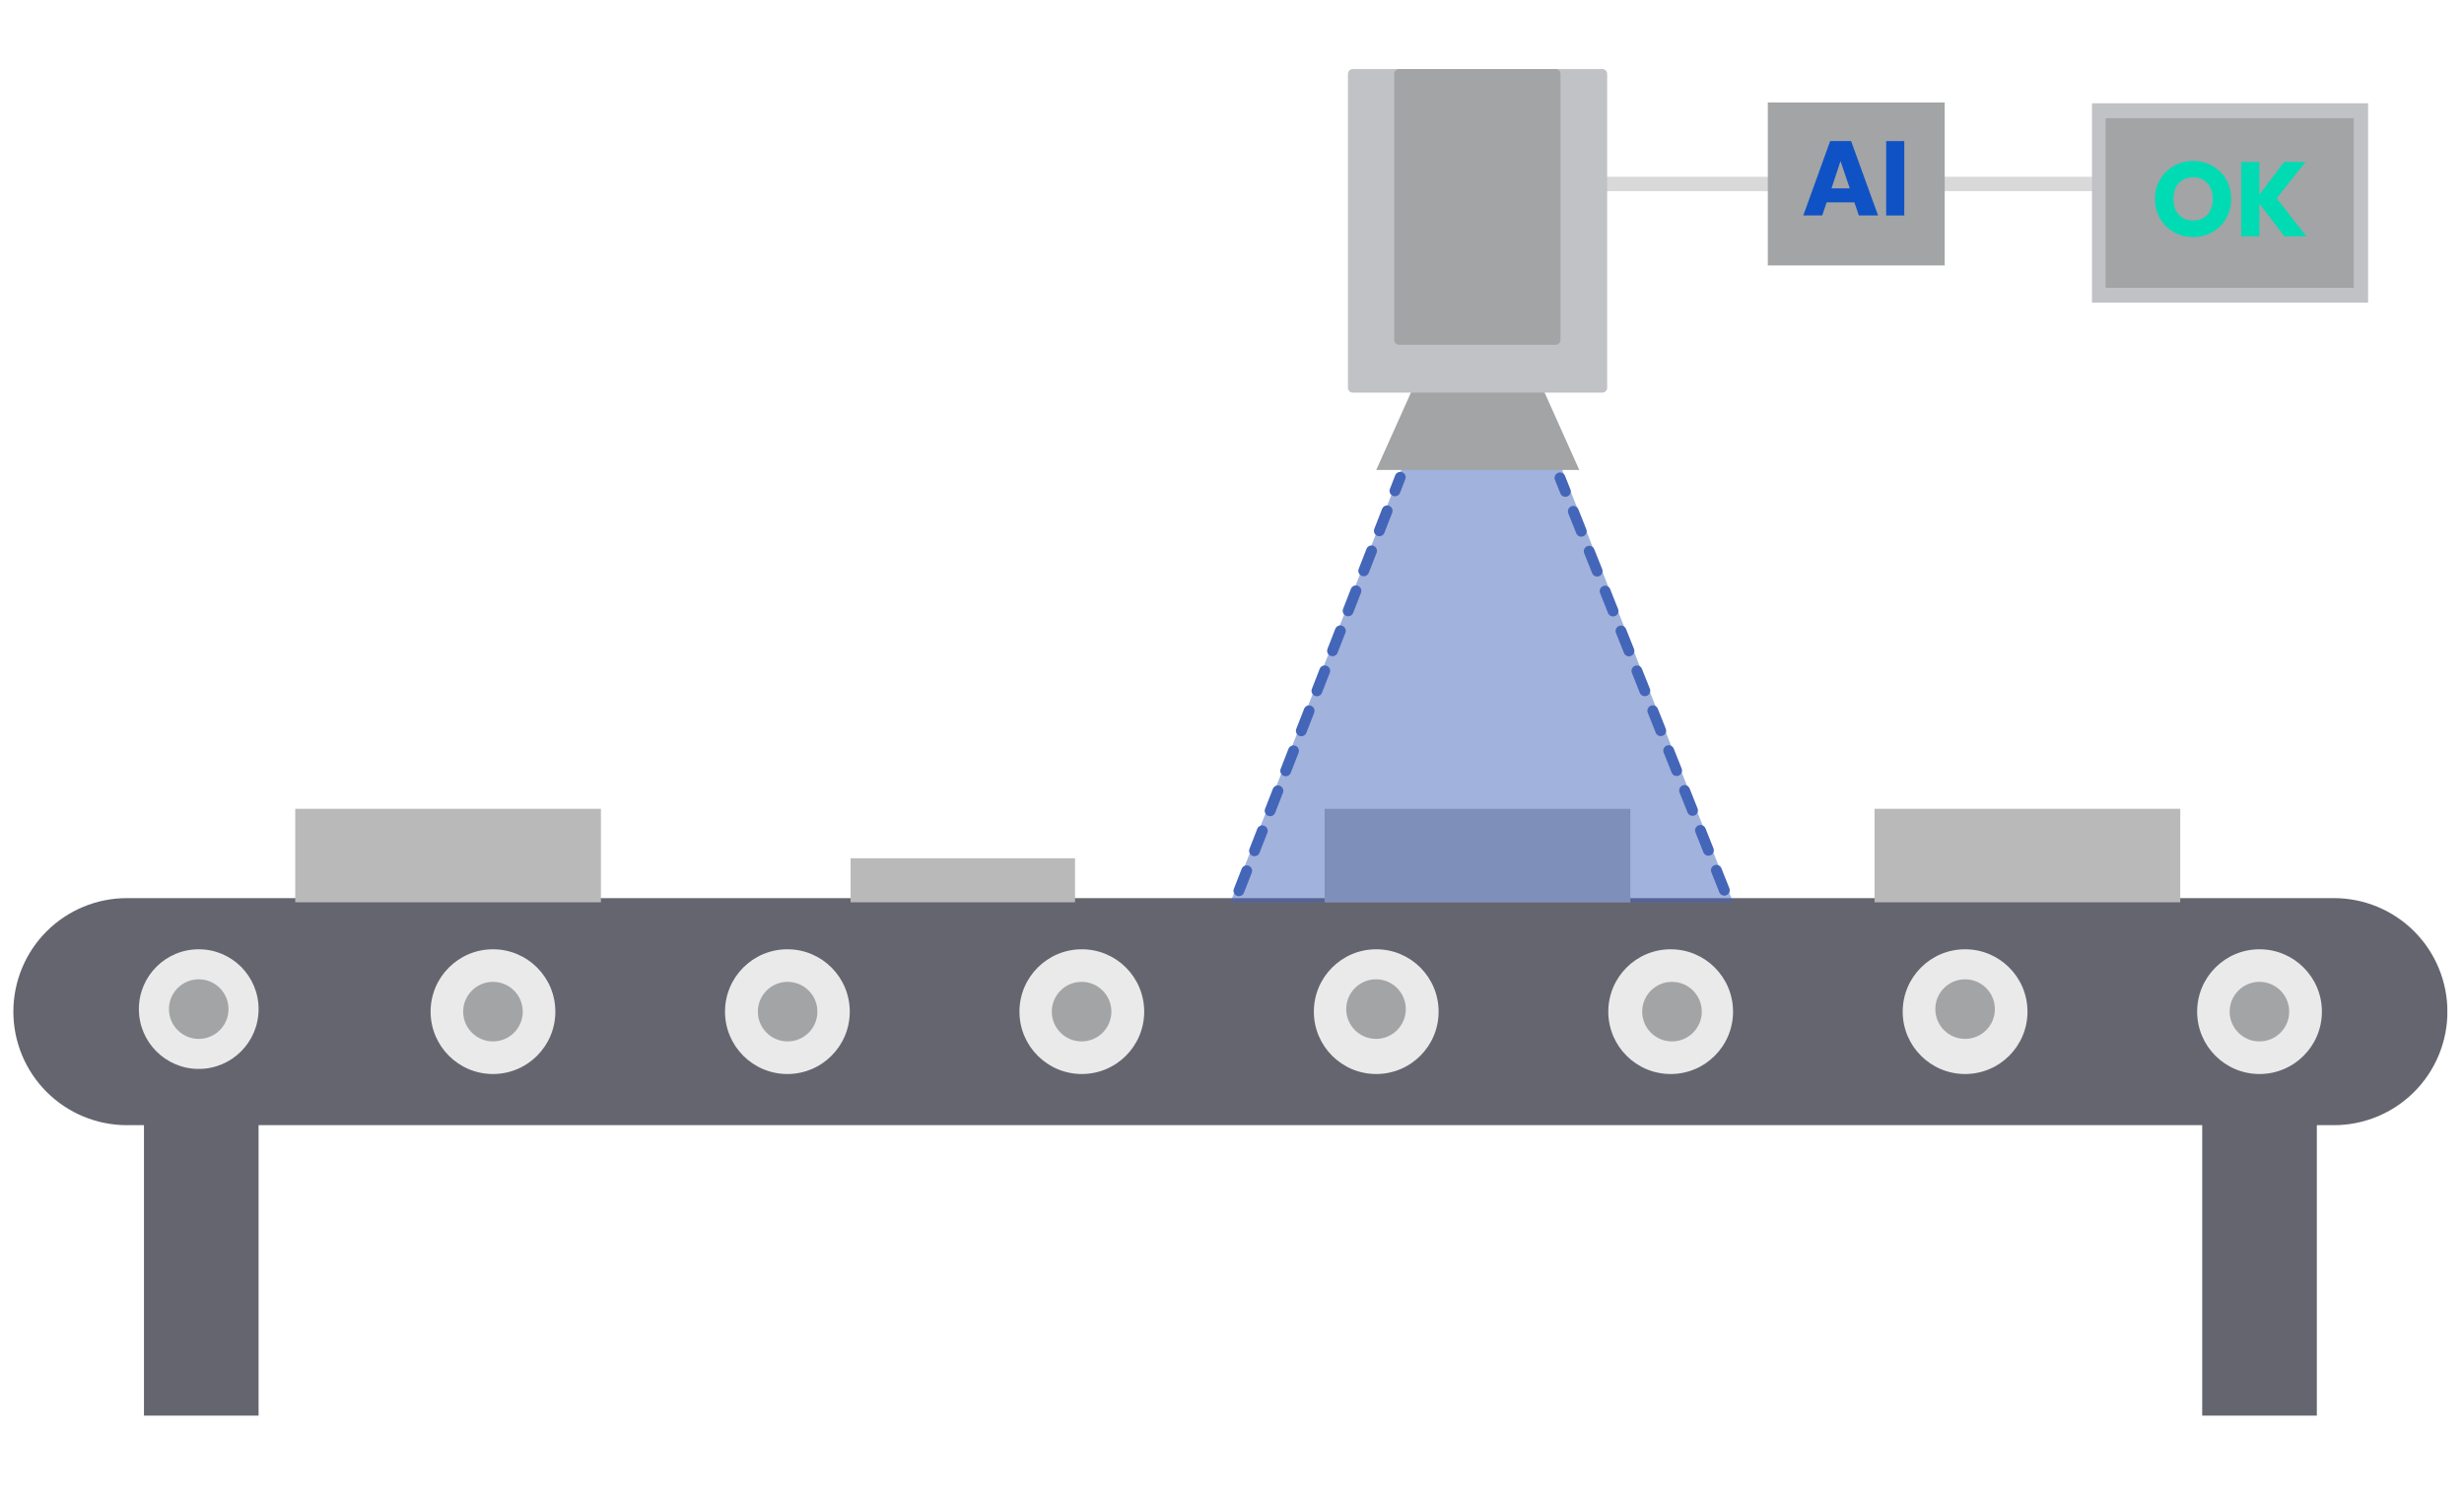 <svg xmlns="http://www.w3.org/2000/svg" xmlns:xlink="http://www.w3.org/1999/xlink" width="510" zoomAndPan="magnify" viewBox="0 0 382.5 232.5" height="310" preserveAspectRatio="xMidYMid meet" version="1.2"><defs><clipPath id="40241e8977"><path d="M 2.074 139.43 L 380 139.43 L 380 174.68 L 2.074 174.68 Z M 2.074 139.43 "/></clipPath><clipPath id="e59d76e689"><path d="M 19.699 139.43 L 362.301 139.43 C 366.977 139.43 371.461 141.285 374.766 144.59 C 378.07 147.895 379.926 152.379 379.926 157.055 C 379.926 161.727 378.07 166.211 374.766 169.516 C 371.461 172.82 366.977 174.68 362.301 174.68 L 19.699 174.68 C 15.023 174.68 10.543 172.82 7.234 169.516 C 3.93 166.211 2.074 161.727 2.074 157.055 C 2.074 152.379 3.93 147.895 7.234 144.59 C 10.543 141.285 15.023 139.43 19.699 139.43 Z M 19.699 139.43 "/></clipPath><clipPath id="b011c76886"><path d="M 21.559 147.371 L 40.141 147.371 L 40.141 165.949 L 21.559 165.949 Z M 21.559 147.371 "/></clipPath><clipPath id="63ae5898f2"><path d="M 30.852 147.371 C 25.719 147.371 21.559 151.527 21.559 156.66 C 21.559 161.789 25.719 165.949 30.852 165.949 C 35.98 165.949 40.141 161.789 40.141 156.66 C 40.141 151.527 35.98 147.371 30.852 147.371 Z M 30.852 147.371 "/></clipPath><clipPath id="5f030a86c6"><path d="M 66.844 147.371 L 86.211 147.371 L 86.211 166.738 L 66.844 166.738 Z M 66.844 147.371 "/></clipPath><clipPath id="a577b845e8"><path d="M 76.527 147.371 C 71.18 147.371 66.844 151.707 66.844 157.055 C 66.844 162.402 71.18 166.738 76.527 166.738 C 81.875 166.738 86.211 162.402 86.211 157.055 C 86.211 151.707 81.875 147.371 76.527 147.371 Z M 76.527 147.371 "/></clipPath><clipPath id="1dfaf12a94"><path d="M 112.547 147.371 L 131.914 147.371 L 131.914 166.738 L 112.547 166.738 Z M 112.547 147.371 "/></clipPath><clipPath id="ca4b2e69c5"><path d="M 122.23 147.371 C 116.883 147.371 112.547 151.707 112.547 157.055 C 112.547 162.402 116.883 166.738 122.23 166.738 C 127.582 166.738 131.914 162.402 131.914 157.055 C 131.914 151.707 127.582 147.371 122.23 147.371 Z M 122.23 147.371 "/></clipPath><clipPath id="c0590a513d"><path d="M 158.254 147.371 L 177.621 147.371 L 177.621 166.738 L 158.254 166.738 Z M 158.254 147.371 "/></clipPath><clipPath id="874a97ec89"><path d="M 167.938 147.371 C 162.59 147.371 158.254 151.707 158.254 157.055 C 158.254 162.402 162.59 166.738 167.938 166.738 C 173.285 166.738 177.621 162.402 177.621 157.055 C 177.621 151.707 173.285 147.371 167.938 147.371 Z M 167.938 147.371 "/></clipPath><clipPath id="3cff97628b"><path d="M 203.957 147.371 L 223.324 147.371 L 223.324 166.738 L 203.957 166.738 Z M 203.957 147.371 "/></clipPath><clipPath id="92cae0a2cf"><path d="M 213.641 147.371 C 208.293 147.371 203.957 151.707 203.957 157.055 C 203.957 162.402 208.293 166.738 213.641 166.738 C 218.992 166.738 223.324 162.402 223.324 157.055 C 223.324 151.707 218.992 147.371 213.641 147.371 Z M 213.641 147.371 "/></clipPath><clipPath id="cd4bb0db8c"><path d="M 249.664 147.371 L 269.031 147.371 L 269.031 166.738 L 249.664 166.738 Z M 249.664 147.371 "/></clipPath><clipPath id="138cee55c2"><path d="M 259.348 147.371 C 254 147.371 249.664 151.707 249.664 157.055 C 249.664 162.402 254 166.738 259.348 166.738 C 264.695 166.738 269.031 162.402 269.031 157.055 C 269.031 151.707 264.695 147.371 259.348 147.371 Z M 259.348 147.371 "/></clipPath><clipPath id="7d87bf36ce"><path d="M 295.367 147.371 L 314.738 147.371 L 314.738 166.738 L 295.367 166.738 Z M 295.367 147.371 "/></clipPath><clipPath id="95fbd6f69b"><path d="M 305.051 147.371 C 299.703 147.371 295.367 151.707 295.367 157.055 C 295.367 162.402 299.703 166.738 305.051 166.738 C 310.402 166.738 314.738 162.402 314.738 157.055 C 314.738 151.707 310.402 147.371 305.051 147.371 Z M 305.051 147.371 "/></clipPath><clipPath id="84dccdbebc"><path d="M 341.074 147.371 L 360.441 147.371 L 360.441 166.738 L 341.074 166.738 Z M 341.074 147.371 "/></clipPath><clipPath id="6bbf617c14"><path d="M 350.758 147.371 C 345.41 147.371 341.074 151.707 341.074 157.055 C 341.074 162.402 345.41 166.738 350.758 166.738 C 356.105 166.738 360.441 162.402 360.441 157.055 C 360.441 151.707 356.105 147.371 350.758 147.371 Z M 350.758 147.371 "/></clipPath><clipPath id="4ce3c11069"><path d="M 22.348 172.293 L 40.141 172.293 L 40.141 219.777 L 22.348 219.777 Z M 22.348 172.293 "/></clipPath><clipPath id="304105586c"><path d="M 341.859 172.293 L 359.656 172.293 L 359.656 219.777 L 341.859 219.777 Z M 341.859 172.293 "/></clipPath><clipPath id="f6f6181e6a"><path d="M 45.828 125.562 L 93.312 125.562 L 93.312 140.078 L 45.828 140.078 Z M 45.828 125.562 "/></clipPath><clipPath id="4ae30c7942"><path d="M 205.629 125.562 L 253.113 125.562 L 253.113 140.078 L 205.629 140.078 Z M 205.629 125.562 "/></clipPath><clipPath id="e4e75cca31"><path d="M 290.996 125.562 L 338.48 125.562 L 338.48 140.078 L 290.996 140.078 Z M 290.996 125.562 "/></clipPath><filter x="0%" y="0%" width="100%" filterUnits="objectBoundingBox" id="6aa4f4e1b4" height="100%"><feColorMatrix values="0 0 0 0 1 0 0 0 0 1 0 0 0 0 1 0 0 0 1 0" type="matrix" in="SourceGraphic"/></filter><clipPath id="b3ce584268"><path d="M 1 0.34 L 79.031 0.34 L 79.031 99.098 L 1 99.098 Z M 1 0.34 "/></clipPath><clipPath id="7cf9623f1c"><path d="M 40.016 0.34 L 79.031 99.082 L 1 99.082 Z M 40.016 0.34 "/></clipPath><clipPath id="478b5b66bd"><rect x="0" width="80" y="0" height="100"/></clipPath><clipPath id="9cba12a810"><path d="M 213.641 58.707 L 245.211 58.707 L 245.211 72.961 L 213.641 72.961 Z M 213.641 58.707 "/></clipPath><clipPath id="4e7f32cf3f"><path d="M 220.031 58.707 L 238.773 58.707 L 245.164 72.961 L 213.641 72.961 Z M 220.031 58.707 "/></clipPath><clipPath id="38c2d22f5f"><path d="M 191 73 L 219 73 L 219 140 L 191 140 Z M 191 73 "/></clipPath><clipPath id="26b4c43539"><path d="M 171.527 93.195 L 218.133 72.754 L 238.574 119.355 L 191.973 139.801 Z M 171.527 93.195 "/></clipPath><clipPath id="d9e7d7c778"><path d="M 171.527 93.195 L 218.133 72.754 L 238.574 119.355 L 191.973 139.801 Z M 171.527 93.195 "/></clipPath><clipPath id="2bc1e40939"><path d="M 241 73 L 269 73 L 269 140 L 241 140 Z M 241 73 "/></clipPath><clipPath id="3b92b5067c"><path d="M 221.699 119.434 L 241.809 72.684 L 288.559 92.789 L 268.449 139.539 Z M 221.699 119.434 "/></clipPath><clipPath id="d196b3d63d"><path d="M 221.699 119.434 L 241.809 72.684 L 288.559 92.789 L 268.449 139.539 Z M 221.699 119.434 "/></clipPath><clipPath id="76a4769d33"><path d="M 274.426 15.91 L 301.887 15.91 L 301.887 41.207 L 274.426 41.207 Z M 274.426 15.91 "/></clipPath><clipPath id="36553a8490"><path d="M 324.75 16.039 L 367.613 16.039 L 367.613 46.984 L 324.75 46.984 Z M 324.75 16.039 "/></clipPath><clipPath id="c311d5766d"><path d="M 326.863 18.352 L 365.383 18.352 L 365.383 44.676 L 326.863 44.676 Z M 326.863 18.352 "/></clipPath><clipPath id="34094e6c20"><path d="M 209.246 10.719 L 249.488 10.719 L 249.488 61 L 209.246 61 Z M 209.246 10.719 "/></clipPath><clipPath id="b371e6baef"><path d="M 209.996 10.719 L 248.738 10.719 C 248.938 10.719 249.129 10.797 249.27 10.938 C 249.41 11.078 249.488 11.27 249.488 11.469 L 249.488 60.203 C 249.488 60.402 249.41 60.594 249.27 60.734 C 249.129 60.875 248.938 60.953 248.738 60.953 L 209.996 60.953 C 209.797 60.953 209.605 60.875 209.465 60.734 C 209.328 60.594 209.246 60.402 209.246 60.203 L 209.246 11.469 C 209.246 11.27 209.328 11.078 209.465 10.938 C 209.605 10.797 209.797 10.719 209.996 10.719 Z M 209.996 10.719 "/></clipPath><clipPath id="d40970d43e"><path d="M 216.434 10.719 L 242.242 10.719 L 242.242 53.566 L 216.434 53.566 Z M 216.434 10.719 "/></clipPath><clipPath id="0af55ab1df"><path d="M 217.184 10.719 L 241.496 10.719 C 241.691 10.719 241.883 10.797 242.023 10.938 C 242.164 11.078 242.242 11.27 242.242 11.469 L 242.242 52.781 C 242.242 52.98 242.164 53.172 242.023 53.309 C 241.883 53.449 241.691 53.531 241.496 53.531 L 217.184 53.531 C 216.984 53.531 216.793 53.449 216.652 53.309 C 216.512 53.172 216.434 52.98 216.434 52.781 L 216.434 11.469 C 216.434 11.27 216.512 11.078 216.652 10.938 C 216.793 10.797 216.984 10.719 217.184 10.719 Z M 217.184 10.719 "/></clipPath><clipPath id="a36738926b"><path d="M 132.043 133.238 L 166.898 133.238 L 166.898 140.074 L 132.043 140.074 Z M 132.043 133.238 "/></clipPath><clipPath id="37688afa1a"><path d="M 26.227 152.035 L 35.473 152.035 L 35.473 161.285 L 26.227 161.285 Z M 26.227 152.035 "/></clipPath><clipPath id="dc31d2c197"><path d="M 30.852 152.035 C 28.297 152.035 26.227 154.105 26.227 156.66 C 26.227 159.215 28.297 161.285 30.852 161.285 C 33.402 161.285 35.473 159.215 35.473 156.66 C 35.473 154.105 33.402 152.035 30.852 152.035 Z M 30.852 152.035 "/></clipPath><clipPath id="d8b9b95033"><path d="M 71.902 152.43 L 81.152 152.43 L 81.152 161.676 L 71.902 161.676 Z M 71.902 152.43 "/></clipPath><clipPath id="18de5654c5"><path d="M 76.527 152.43 C 73.973 152.43 71.902 154.5 71.902 157.055 C 71.902 159.605 73.973 161.676 76.527 161.676 C 79.082 161.676 81.152 159.605 81.152 157.055 C 81.152 154.5 79.082 152.43 76.527 152.43 Z M 76.527 152.43 "/></clipPath><clipPath id="462891d323"><path d="M 117.645 152.43 L 126.891 152.43 L 126.891 161.676 L 117.645 161.676 Z M 117.645 152.43 "/></clipPath><clipPath id="c6b6450144"><path d="M 122.266 152.43 C 119.715 152.43 117.645 154.5 117.645 157.055 C 117.645 159.605 119.715 161.676 122.266 161.676 C 124.82 161.676 126.891 159.605 126.891 157.055 C 126.891 154.5 124.82 152.43 122.266 152.43 Z M 122.266 152.43 "/></clipPath><clipPath id="ab5b8cf923"><path d="M 163.277 152.43 L 172.527 152.43 L 172.527 161.676 L 163.277 161.676 Z M 163.277 152.43 "/></clipPath><clipPath id="c9bbd9add3"><path d="M 167.902 152.43 C 165.348 152.43 163.277 154.5 163.277 157.055 C 163.277 159.605 165.348 161.676 167.902 161.676 C 170.457 161.676 172.527 159.605 172.527 157.055 C 172.527 154.5 170.457 152.43 167.902 152.43 Z M 167.902 152.43 "/></clipPath><clipPath id="a3b205e661"><path d="M 208.984 152.035 L 218.23 152.035 L 218.23 161.285 L 208.984 161.285 Z M 208.984 152.035 "/></clipPath><clipPath id="0e5e81e687"><path d="M 213.605 152.035 C 211.055 152.035 208.984 154.105 208.984 156.66 C 208.984 159.215 211.055 161.285 213.605 161.285 C 216.16 161.285 218.23 159.215 218.23 156.66 C 218.23 154.105 216.16 152.035 213.605 152.035 Z M 213.605 152.035 "/></clipPath><clipPath id="b8cea217f0"><path d="M 254.926 152.43 L 264.176 152.43 L 264.176 161.676 L 254.926 161.676 Z M 254.926 152.43 "/></clipPath><clipPath id="8a247a617c"><path d="M 259.551 152.43 C 256.996 152.43 254.926 154.5 254.926 157.055 C 254.926 159.605 256.996 161.676 259.551 161.676 C 262.105 161.676 264.176 159.605 264.176 157.055 C 264.176 154.5 262.105 152.43 259.551 152.43 Z M 259.551 152.43 "/></clipPath><clipPath id="cbabdaa60d"><path d="M 300.43 152.035 L 309.676 152.035 L 309.676 161.285 L 300.43 161.285 Z M 300.43 152.035 "/></clipPath><clipPath id="e3d232d1e6"><path d="M 305.051 152.035 C 302.5 152.035 300.43 154.105 300.43 156.66 C 300.43 159.215 302.5 161.285 305.051 161.285 C 307.605 161.285 309.676 159.215 309.676 156.66 C 309.676 154.105 307.605 152.035 305.051 152.035 Z M 305.051 152.035 "/></clipPath><clipPath id="76c0508386"><path d="M 346.121 152.43 L 355.367 152.43 L 355.367 161.676 L 346.121 161.676 Z M 346.121 152.43 "/></clipPath><clipPath id="9f043e318e"><path d="M 350.746 152.43 C 348.191 152.43 346.121 154.5 346.121 157.055 C 346.121 159.605 348.191 161.676 350.746 161.676 C 353.301 161.676 355.367 159.605 355.367 157.055 C 355.367 154.5 353.301 152.43 350.746 152.43 Z M 350.746 152.43 "/></clipPath></defs><g id="2004bcddb1"><g clip-rule="nonzero" clip-path="url(#40241e8977)"><g clip-rule="nonzero" clip-path="url(#e59d76e689)"><path style=" stroke:none;fill-rule:nonzero;fill:#656570;fill-opacity:1;" d="M 2.074 139.43 L 379.91 139.43 L 379.91 174.68 L 2.074 174.68 Z M 2.074 139.43 "/></g></g><g clip-rule="nonzero" clip-path="url(#b011c76886)"><g clip-rule="nonzero" clip-path="url(#63ae5898f2)"><path style=" stroke:none;fill-rule:nonzero;fill:#eaeaea;fill-opacity:1;" d="M 21.559 147.371 L 40.141 147.371 L 40.141 165.949 L 21.559 165.949 Z M 21.559 147.371 "/></g></g><g clip-rule="nonzero" clip-path="url(#5f030a86c6)"><g clip-rule="nonzero" clip-path="url(#a577b845e8)"><path style=" stroke:none;fill-rule:nonzero;fill:#eaeaea;fill-opacity:1;" d="M 66.844 147.371 L 86.211 147.371 L 86.211 166.738 L 66.844 166.738 Z M 66.844 147.371 "/></g></g><g clip-rule="nonzero" clip-path="url(#1dfaf12a94)"><g clip-rule="nonzero" clip-path="url(#ca4b2e69c5)"><path style=" stroke:none;fill-rule:nonzero;fill:#eaeaea;fill-opacity:1;" d="M 112.547 147.371 L 131.914 147.371 L 131.914 166.738 L 112.547 166.738 Z M 112.547 147.371 "/></g></g><g clip-rule="nonzero" clip-path="url(#c0590a513d)"><g clip-rule="nonzero" clip-path="url(#874a97ec89)"><path style=" stroke:none;fill-rule:nonzero;fill:#eaeaea;fill-opacity:1;" d="M 158.254 147.371 L 177.621 147.371 L 177.621 166.738 L 158.254 166.738 Z M 158.254 147.371 "/></g></g><g clip-rule="nonzero" clip-path="url(#3cff97628b)"><g clip-rule="nonzero" clip-path="url(#92cae0a2cf)"><path style=" stroke:none;fill-rule:nonzero;fill:#eaeaea;fill-opacity:1;" d="M 203.957 147.371 L 223.324 147.371 L 223.324 166.738 L 203.957 166.738 Z M 203.957 147.371 "/></g></g><g clip-rule="nonzero" clip-path="url(#cd4bb0db8c)"><g clip-rule="nonzero" clip-path="url(#138cee55c2)"><path style=" stroke:none;fill-rule:nonzero;fill:#eaeaea;fill-opacity:1;" d="M 249.664 147.371 L 269.031 147.371 L 269.031 166.738 L 249.664 166.738 Z M 249.664 147.371 "/></g></g><g clip-rule="nonzero" clip-path="url(#7d87bf36ce)"><g clip-rule="nonzero" clip-path="url(#95fbd6f69b)"><path style=" stroke:none;fill-rule:nonzero;fill:#eaeaea;fill-opacity:1;" d="M 295.367 147.371 L 314.738 147.371 L 314.738 166.738 L 295.367 166.738 Z M 295.367 147.371 "/></g></g><g clip-rule="nonzero" clip-path="url(#84dccdbebc)"><g clip-rule="nonzero" clip-path="url(#6bbf617c14)"><path style=" stroke:none;fill-rule:nonzero;fill:#eaeaea;fill-opacity:1;" d="M 341.074 147.371 L 360.441 147.371 L 360.441 166.738 L 341.074 166.738 Z M 341.074 147.371 "/></g></g><g clip-rule="nonzero" clip-path="url(#4ce3c11069)"><path style=" stroke:none;fill-rule:nonzero;fill:#656570;fill-opacity:1;" d="M 22.348 172.293 L 40.141 172.293 L 40.141 219.766 L 22.348 219.766 Z M 22.348 172.293 "/></g><g clip-rule="nonzero" clip-path="url(#304105586c)"><path style=" stroke:none;fill-rule:nonzero;fill:#656570;fill-opacity:1;" d="M 341.859 172.293 L 359.656 172.293 L 359.656 219.766 L 341.859 219.766 Z M 341.859 172.293 "/></g><g clip-rule="nonzero" clip-path="url(#f6f6181e6a)"><path style=" stroke:none;fill-rule:nonzero;fill:#b9b9b9;fill-opacity:1;" d="M 45.828 140.078 L 45.828 125.562 L 93.285 125.562 L 93.285 140.078 Z M 45.828 140.078 "/></g><g clip-rule="nonzero" clip-path="url(#4ae30c7942)"><path style=" stroke:none;fill-rule:nonzero;fill:#b9b9b9;fill-opacity:1;" d="M 205.629 140.078 L 205.629 125.562 L 253.086 125.562 L 253.086 140.078 Z M 205.629 140.078 "/></g><g clip-rule="nonzero" clip-path="url(#e4e75cca31)"><path style=" stroke:none;fill-rule:nonzero;fill:#b9b9b9;fill-opacity:1;" d="M 290.996 140.078 L 290.996 125.562 L 338.453 125.562 L 338.453 140.078 Z M 290.996 140.078 "/></g><g mask="url(#fc522a293b)" transform="matrix(1,0,0,1,190,41)"><g clip-path="url(#478b5b66bd)"><g clip-rule="nonzero" clip-path="url(#b3ce584268)"><g clip-rule="nonzero" clip-path="url(#7cf9623f1c)"><path style=" stroke:none;fill-rule:nonzero;fill:#4466b9;fill-opacity:1;" d="M 1 0.34 L 79.031 0.34 L 79.031 99.098 L 1 99.098 Z M 1 0.34 "/></g></g></g><mask id="fc522a293b"><g filter="url(#6aa4f4e1b4)"><rect x="0" width="382.5" y="0" height="232.5" style="fill:#000000;fill-opacity:0.5;stroke:none;"/></g></mask></g><path style="fill:none;stroke-width:3;stroke-linecap:butt;stroke-linejoin:miter;stroke:#d9d9d9;stroke-opacity:1;stroke-miterlimit:4;" d="M 0.002 1.502 L 150.439 1.502 " transform="matrix(0.746,0,-0,0.746,234.702,27.441)"/><g clip-rule="nonzero" clip-path="url(#9cba12a810)"><g clip-rule="nonzero" clip-path="url(#4e7f32cf3f)"><path style=" stroke:none;fill-rule:nonzero;fill:#a3a4a5;fill-opacity:1;" d="M 213.641 58.707 L 245.152 58.707 L 245.152 72.961 L 213.641 72.961 Z M 213.641 58.707 "/></g></g><g clip-rule="nonzero" clip-path="url(#38c2d22f5f)"><g clip-rule="nonzero" clip-path="url(#26b4c43539)"><g clip-rule="nonzero" clip-path="url(#d9e7d7c778)"><path style=" stroke:none;fill-rule:nonzero;fill:#4466b9;fill-opacity:1;" d="M 217.031 73.328 C 216.832 73.414 216.668 73.574 216.586 73.793 L 215.766 75.898 C 215.594 76.328 215.809 76.816 216.242 76.984 C 216.457 77.07 216.688 77.059 216.883 76.973 C 217.082 76.887 217.246 76.727 217.328 76.508 L 218.148 74.402 C 218.32 73.969 218.105 73.484 217.672 73.312 C 217.457 73.23 217.227 73.242 217.031 73.328 Z M 214.996 78.539 C 214.801 78.625 214.637 78.785 214.551 79 L 213.34 82.105 C 213.172 82.539 213.387 83.023 213.82 83.195 C 214.035 83.277 214.266 83.266 214.461 83.18 C 214.66 83.094 214.82 82.934 214.906 82.715 L 216.117 79.613 C 216.285 79.18 216.074 78.691 215.641 78.523 C 215.426 78.441 215.195 78.449 214.996 78.539 Z M 212.574 84.746 C 212.379 84.832 212.215 84.992 212.129 85.211 L 210.918 88.312 C 210.75 88.746 210.965 89.234 211.395 89.402 C 211.613 89.488 211.844 89.477 212.039 89.391 C 212.234 89.301 212.398 89.141 212.484 88.926 L 213.695 85.82 C 213.863 85.387 213.652 84.902 213.219 84.734 C 213 84.648 212.773 84.66 212.574 84.746 Z M 210.152 90.957 C 209.953 91.043 209.793 91.203 209.707 91.422 L 208.496 94.523 C 208.328 94.957 208.539 95.445 208.973 95.613 C 209.188 95.699 209.418 95.688 209.617 95.602 C 209.812 95.516 209.977 95.352 210.062 95.137 L 211.273 92.031 C 211.441 91.598 211.227 91.113 210.793 90.945 C 210.578 90.859 210.348 90.867 210.152 90.957 Z M 207.73 97.164 C 207.535 97.25 207.371 97.41 207.285 97.629 L 206.074 100.734 C 205.906 101.168 206.117 101.652 206.551 101.82 C 206.766 101.906 206.996 101.895 207.191 101.809 C 207.391 101.723 207.555 101.559 207.637 101.344 L 208.852 98.238 C 209.02 97.805 208.805 97.32 208.375 97.148 C 208.156 97.066 207.926 97.078 207.73 97.164 Z M 205.309 103.375 C 205.109 103.461 204.945 103.621 204.863 103.84 L 203.652 106.941 C 203.48 107.375 203.695 107.863 204.129 108.031 C 204.344 108.113 204.574 108.105 204.77 108.016 C 204.969 107.93 205.133 107.77 205.215 107.555 L 206.426 104.449 C 206.598 104.016 206.383 103.531 205.949 103.359 C 205.734 103.277 205.504 103.289 205.309 103.375 Z M 202.883 109.582 C 202.688 109.668 202.523 109.832 202.438 110.051 L 201.227 113.152 C 201.059 113.586 201.273 114.074 201.703 114.242 C 201.922 114.324 202.152 114.312 202.348 114.227 C 202.543 114.141 202.707 113.98 202.793 113.766 L 204.004 110.66 C 204.172 110.227 203.961 109.742 203.527 109.57 C 203.309 109.488 203.078 109.496 202.883 109.582 Z M 200.461 115.793 C 200.266 115.879 200.102 116.039 200.016 116.254 L 198.805 119.363 C 198.637 119.793 198.848 120.281 199.281 120.449 C 199.5 120.535 199.727 120.523 199.926 120.438 C 200.121 120.352 200.285 120.188 200.371 119.973 L 201.582 116.867 C 201.75 116.434 201.539 115.945 201.105 115.777 C 200.887 115.695 200.66 115.707 200.461 115.793 Z M 198.039 122 C 197.844 122.086 197.68 122.246 197.594 122.465 L 196.383 125.57 C 196.215 126 196.43 126.488 196.859 126.656 C 197.078 126.742 197.305 126.73 197.504 126.645 C 197.699 126.559 197.863 126.395 197.949 126.18 L 199.16 123.074 C 199.328 122.641 199.117 122.156 198.684 121.988 C 198.465 121.902 198.238 121.914 198.039 122 Z M 195.617 128.211 C 195.418 128.297 195.258 128.457 195.172 128.676 L 193.961 131.781 C 193.793 132.211 194.004 132.699 194.438 132.867 C 194.652 132.953 194.883 132.941 195.082 132.855 C 195.277 132.77 195.441 132.605 195.523 132.391 L 196.738 129.285 C 196.906 128.852 196.691 128.367 196.258 128.199 C 196.043 128.113 195.812 128.125 195.617 128.211 Z M 193.195 134.418 C 192.996 134.508 192.832 134.668 192.75 134.883 L 191.539 137.988 C 191.367 138.422 191.582 138.906 192.016 139.074 C 192.23 139.16 192.461 139.148 192.656 139.062 C 192.855 138.977 193.02 138.816 193.102 138.598 L 194.312 135.496 C 194.484 135.062 194.27 134.574 193.836 134.406 C 193.621 134.32 193.391 134.332 193.195 134.418 Z M 193.195 134.418 "/></g></g></g><g clip-rule="nonzero" clip-path="url(#2bc1e40939)"><g clip-rule="nonzero" clip-path="url(#3b92b5067c)"><g clip-rule="nonzero" clip-path="url(#d196b3d63d)"><path style=" stroke:none;fill-rule:nonzero;fill:#4466b9;fill-opacity:1;" d="M 241.395 73.855 C 241.309 74.055 241.301 74.285 241.387 74.5 L 242.223 76.598 C 242.395 77.031 242.883 77.238 243.312 77.066 C 243.527 76.98 243.688 76.816 243.773 76.621 C 243.859 76.422 243.871 76.191 243.781 75.977 L 242.945 73.879 C 242.773 73.445 242.285 73.234 241.855 73.406 C 241.641 73.492 241.48 73.66 241.395 73.855 Z M 243.465 79.051 C 243.379 79.25 243.371 79.477 243.457 79.695 L 244.691 82.789 C 244.863 83.223 245.348 83.43 245.781 83.258 C 245.996 83.172 246.156 83.008 246.242 82.812 C 246.328 82.613 246.336 82.383 246.25 82.168 L 245.016 79.07 C 244.844 78.641 244.355 78.43 243.926 78.602 C 243.711 78.688 243.551 78.855 243.465 79.051 Z M 245.93 85.242 C 245.848 85.441 245.836 85.668 245.922 85.887 L 247.156 88.98 C 247.328 89.414 247.816 89.621 248.246 89.449 C 248.465 89.363 248.625 89.199 248.707 89 C 248.793 88.805 248.805 88.574 248.719 88.359 L 247.484 85.262 C 247.312 84.832 246.824 84.621 246.391 84.793 C 246.176 84.879 246.016 85.047 245.93 85.242 Z M 248.398 91.434 C 248.312 91.633 248.305 91.863 248.391 92.078 L 249.625 95.176 C 249.797 95.605 250.285 95.816 250.715 95.645 C 250.93 95.559 251.094 95.391 251.176 95.195 C 251.262 94.996 251.273 94.77 251.184 94.551 L 249.953 91.457 C 249.781 91.023 249.293 90.816 248.859 90.988 C 248.645 91.074 248.484 91.238 248.398 91.434 Z M 250.867 97.625 C 250.781 97.82 250.77 98.051 250.855 98.266 L 252.094 101.363 C 252.266 101.797 252.75 102.008 253.184 101.836 C 253.398 101.75 253.559 101.582 253.645 101.387 C 253.73 101.188 253.738 100.957 253.652 100.742 L 252.418 97.645 C 252.246 97.215 251.758 97.004 251.328 97.176 C 251.109 97.262 250.949 97.426 250.867 97.625 Z M 253.336 103.816 C 253.25 104.016 253.238 104.246 253.324 104.461 L 254.559 107.555 C 254.73 107.988 255.219 108.195 255.648 108.023 C 255.867 107.941 256.027 107.773 256.109 107.578 C 256.195 107.379 256.207 107.148 256.121 106.934 L 254.887 103.84 C 254.715 103.406 254.227 103.195 253.793 103.367 C 253.578 103.453 253.418 103.621 253.336 103.816 Z M 255.801 110.012 C 255.715 110.207 255.707 110.438 255.793 110.652 L 257.027 113.75 C 257.199 114.18 257.688 114.391 258.117 114.219 C 258.332 114.133 258.496 113.969 258.578 113.77 C 258.664 113.574 258.672 113.344 258.586 113.129 L 257.355 110.031 C 257.184 109.602 256.695 109.391 256.262 109.562 C 256.047 109.648 255.887 109.812 255.801 110.012 Z M 258.27 116.199 C 258.184 116.398 258.172 116.625 258.262 116.844 L 259.496 119.941 C 259.668 120.371 260.152 120.582 260.586 120.41 C 260.801 120.324 260.961 120.16 261.047 119.961 C 261.133 119.762 261.141 119.535 261.055 119.316 L 259.82 116.219 C 259.648 115.789 259.16 115.578 258.73 115.75 C 258.512 115.836 258.352 116.004 258.27 116.199 Z M 260.734 122.391 C 260.652 122.586 260.641 122.816 260.727 123.035 L 261.961 126.129 C 262.133 126.559 262.621 126.77 263.051 126.598 C 263.266 126.512 263.426 126.348 263.512 126.148 C 263.598 125.953 263.609 125.723 263.52 125.508 L 262.289 122.41 C 262.117 121.98 261.629 121.77 261.195 121.941 C 260.98 122.027 260.82 122.191 260.734 122.391 Z M 263.203 128.582 C 263.117 128.781 263.109 129.012 263.195 129.227 L 264.43 132.32 C 264.602 132.754 265.09 132.965 265.52 132.793 C 265.734 132.707 265.895 132.539 265.98 132.344 C 266.066 132.145 266.074 131.914 265.988 131.699 L 264.754 128.605 C 264.582 128.172 264.098 127.965 263.664 128.137 C 263.449 128.223 263.289 128.387 263.203 128.582 Z M 265.672 134.773 C 265.586 134.973 265.578 135.203 265.664 135.418 L 266.895 138.512 C 267.066 138.945 267.555 139.156 267.988 138.984 C 268.203 138.898 268.363 138.73 268.449 138.535 C 268.531 138.336 268.543 138.105 268.457 137.891 L 267.223 134.797 C 267.051 134.363 266.562 134.152 266.133 134.328 C 265.914 134.414 265.754 134.578 265.672 134.773 Z M 265.672 134.773 "/></g></g></g><g clip-rule="nonzero" clip-path="url(#76a4769d33)"><path style=" stroke:none;fill-rule:nonzero;fill:#a3a4a5;fill-opacity:1;" d="M 274.426 41.207 L 274.426 15.91 L 301.895 15.91 L 301.895 41.207 Z M 274.426 41.207 "/></g><g clip-rule="nonzero" clip-path="url(#36553a8490)"><path style=" stroke:none;fill-rule:nonzero;fill:#c0c2c5;fill-opacity:1;" d="M 324.75 46.984 L 324.75 16.039 L 367.66 16.039 L 367.66 46.984 Z M 324.75 46.984 "/></g><g clip-rule="nonzero" clip-path="url(#c311d5766d)"><path style=" stroke:none;fill-rule:nonzero;fill:#a3a4a5;fill-opacity:1;" d="M 326.863 44.676 L 326.863 18.352 L 365.422 18.352 L 365.422 44.676 Z M 326.863 44.676 "/></g><g style="fill:#0f52c5;fill-opacity:1;"><g transform="translate(279.668, 33.451)"><path style="stroke:none" d="M 8.203 -2.031 L 3.891 -2.031 L 3.203 0 L 0.266 0 L 4.438 -11.547 L 7.688 -11.547 L 11.875 0 L 8.891 0 Z M 7.484 -4.203 L 6.047 -8.438 L 4.641 -4.203 Z M 7.484 -4.203 "/></g></g><g style="fill:#0f52c5;fill-opacity:1;"><g transform="translate(291.784, 33.451)"><path style="stroke:none" d="M 3.828 -11.547 L 3.828 0 L 1.016 0 L 1.016 -11.547 Z M 3.828 -11.547 "/></g></g><g style="fill:#00dbb4;fill-opacity:1;"><g transform="translate(333.981, 36.689)"><path style="stroke:none" d="M 6.469 0.109 C 5.383 0.109 4.391 -0.141 3.484 -0.641 C 2.586 -1.141 1.875 -1.844 1.344 -2.75 C 0.812 -3.656 0.547 -4.672 0.547 -5.797 C 0.547 -6.93 0.812 -7.945 1.344 -8.844 C 1.875 -9.738 2.586 -10.438 3.484 -10.938 C 4.391 -11.445 5.383 -11.703 6.469 -11.703 C 7.562 -11.703 8.555 -11.445 9.453 -10.938 C 10.359 -10.438 11.07 -9.738 11.594 -8.844 C 12.113 -7.945 12.375 -6.93 12.375 -5.797 C 12.375 -4.672 12.109 -3.656 11.578 -2.75 C 11.055 -1.844 10.348 -1.141 9.453 -0.641 C 8.555 -0.141 7.562 0.109 6.469 0.109 Z M 6.469 -2.453 C 7.395 -2.453 8.133 -2.758 8.688 -3.375 C 9.238 -3.988 9.516 -4.797 9.516 -5.797 C 9.516 -6.816 9.238 -7.629 8.688 -8.234 C 8.133 -8.848 7.395 -9.156 6.469 -9.156 C 5.539 -9.156 4.801 -8.852 4.25 -8.25 C 3.695 -7.645 3.422 -6.828 3.422 -5.797 C 3.422 -4.785 3.695 -3.973 4.25 -3.359 C 4.801 -2.754 5.539 -2.453 6.469 -2.453 Z M 6.469 -2.453 "/></g></g><g style="fill:#00dbb4;fill-opacity:1;"><g transform="translate(346.902, 36.689)"><path style="stroke:none" d="M 7.703 0 L 3.828 -5.094 L 3.828 0 L 1.016 0 L 1.016 -11.547 L 3.828 -11.547 L 3.828 -6.469 L 7.672 -11.547 L 10.984 -11.547 L 6.516 -5.891 L 11.141 0 Z M 7.703 0 "/></g></g><g clip-rule="nonzero" clip-path="url(#34094e6c20)"><g clip-rule="nonzero" clip-path="url(#b371e6baef)"><path style=" stroke:none;fill-rule:nonzero;fill:#c0c2c5;fill-opacity:1;" d="M 209.246 10.719 L 249.488 10.719 L 249.488 61.02 L 209.246 61.02 Z M 209.246 10.719 "/></g></g><g clip-rule="nonzero" clip-path="url(#d40970d43e)"><g clip-rule="nonzero" clip-path="url(#0af55ab1df)"><path style=" stroke:none;fill-rule:nonzero;fill:#a3a4a5;fill-opacity:1;" d="M 216.434 10.719 L 242.242 10.719 L 242.242 53.566 L 216.434 53.566 Z M 216.434 10.719 "/></g></g><g clip-rule="nonzero" clip-path="url(#a36738926b)"><path style=" stroke:none;fill-rule:nonzero;fill:#b9b9b9;fill-opacity:1;" d="M 132.043 140.074 L 132.043 133.238 L 166.883 133.238 L 166.883 140.074 Z M 132.043 140.074 "/></g><g clip-rule="nonzero" clip-path="url(#37688afa1a)"><g clip-rule="nonzero" clip-path="url(#dc31d2c197)"><path style=" stroke:none;fill-rule:nonzero;fill:#a3a4a5;fill-opacity:1;" d="M 26.227 152.035 L 35.473 152.035 L 35.473 161.285 L 26.227 161.285 Z M 26.227 152.035 "/></g></g><g clip-rule="nonzero" clip-path="url(#d8b9b95033)"><g clip-rule="nonzero" clip-path="url(#18de5654c5)"><path style=" stroke:none;fill-rule:nonzero;fill:#a3a4a5;fill-opacity:1;" d="M 71.902 152.43 L 81.152 152.43 L 81.152 161.676 L 71.902 161.676 Z M 71.902 152.43 "/></g></g><g clip-rule="nonzero" clip-path="url(#462891d323)"><g clip-rule="nonzero" clip-path="url(#c6b6450144)"><path style=" stroke:none;fill-rule:nonzero;fill:#a3a4a5;fill-opacity:1;" d="M 117.645 152.43 L 126.891 152.43 L 126.891 161.676 L 117.645 161.676 Z M 117.645 152.43 "/></g></g><g clip-rule="nonzero" clip-path="url(#ab5b8cf923)"><g clip-rule="nonzero" clip-path="url(#c9bbd9add3)"><path style=" stroke:none;fill-rule:nonzero;fill:#a3a4a5;fill-opacity:1;" d="M 163.277 152.43 L 172.527 152.43 L 172.527 161.676 L 163.277 161.676 Z M 163.277 152.43 "/></g></g><g clip-rule="nonzero" clip-path="url(#a3b205e661)"><g clip-rule="nonzero" clip-path="url(#0e5e81e687)"><path style=" stroke:none;fill-rule:nonzero;fill:#a3a4a5;fill-opacity:1;" d="M 208.984 152.035 L 218.23 152.035 L 218.23 161.285 L 208.984 161.285 Z M 208.984 152.035 "/></g></g><g clip-rule="nonzero" clip-path="url(#b8cea217f0)"><g clip-rule="nonzero" clip-path="url(#8a247a617c)"><path style=" stroke:none;fill-rule:nonzero;fill:#a3a4a5;fill-opacity:1;" d="M 254.926 152.43 L 264.176 152.43 L 264.176 161.676 L 254.926 161.676 Z M 254.926 152.43 "/></g></g><g clip-rule="nonzero" clip-path="url(#cbabdaa60d)"><g clip-rule="nonzero" clip-path="url(#e3d232d1e6)"><path style=" stroke:none;fill-rule:nonzero;fill:#a3a4a5;fill-opacity:1;" d="M 300.43 152.035 L 309.676 152.035 L 309.676 161.285 L 300.43 161.285 Z M 300.43 152.035 "/></g></g><g clip-rule="nonzero" clip-path="url(#76c0508386)"><g clip-rule="nonzero" clip-path="url(#9f043e318e)"><path style=" stroke:none;fill-rule:nonzero;fill:#a3a4a5;fill-opacity:1;" d="M 346.121 152.43 L 355.367 152.43 L 355.367 161.676 L 346.121 161.676 Z M 346.121 152.43 "/></g></g></g></svg>